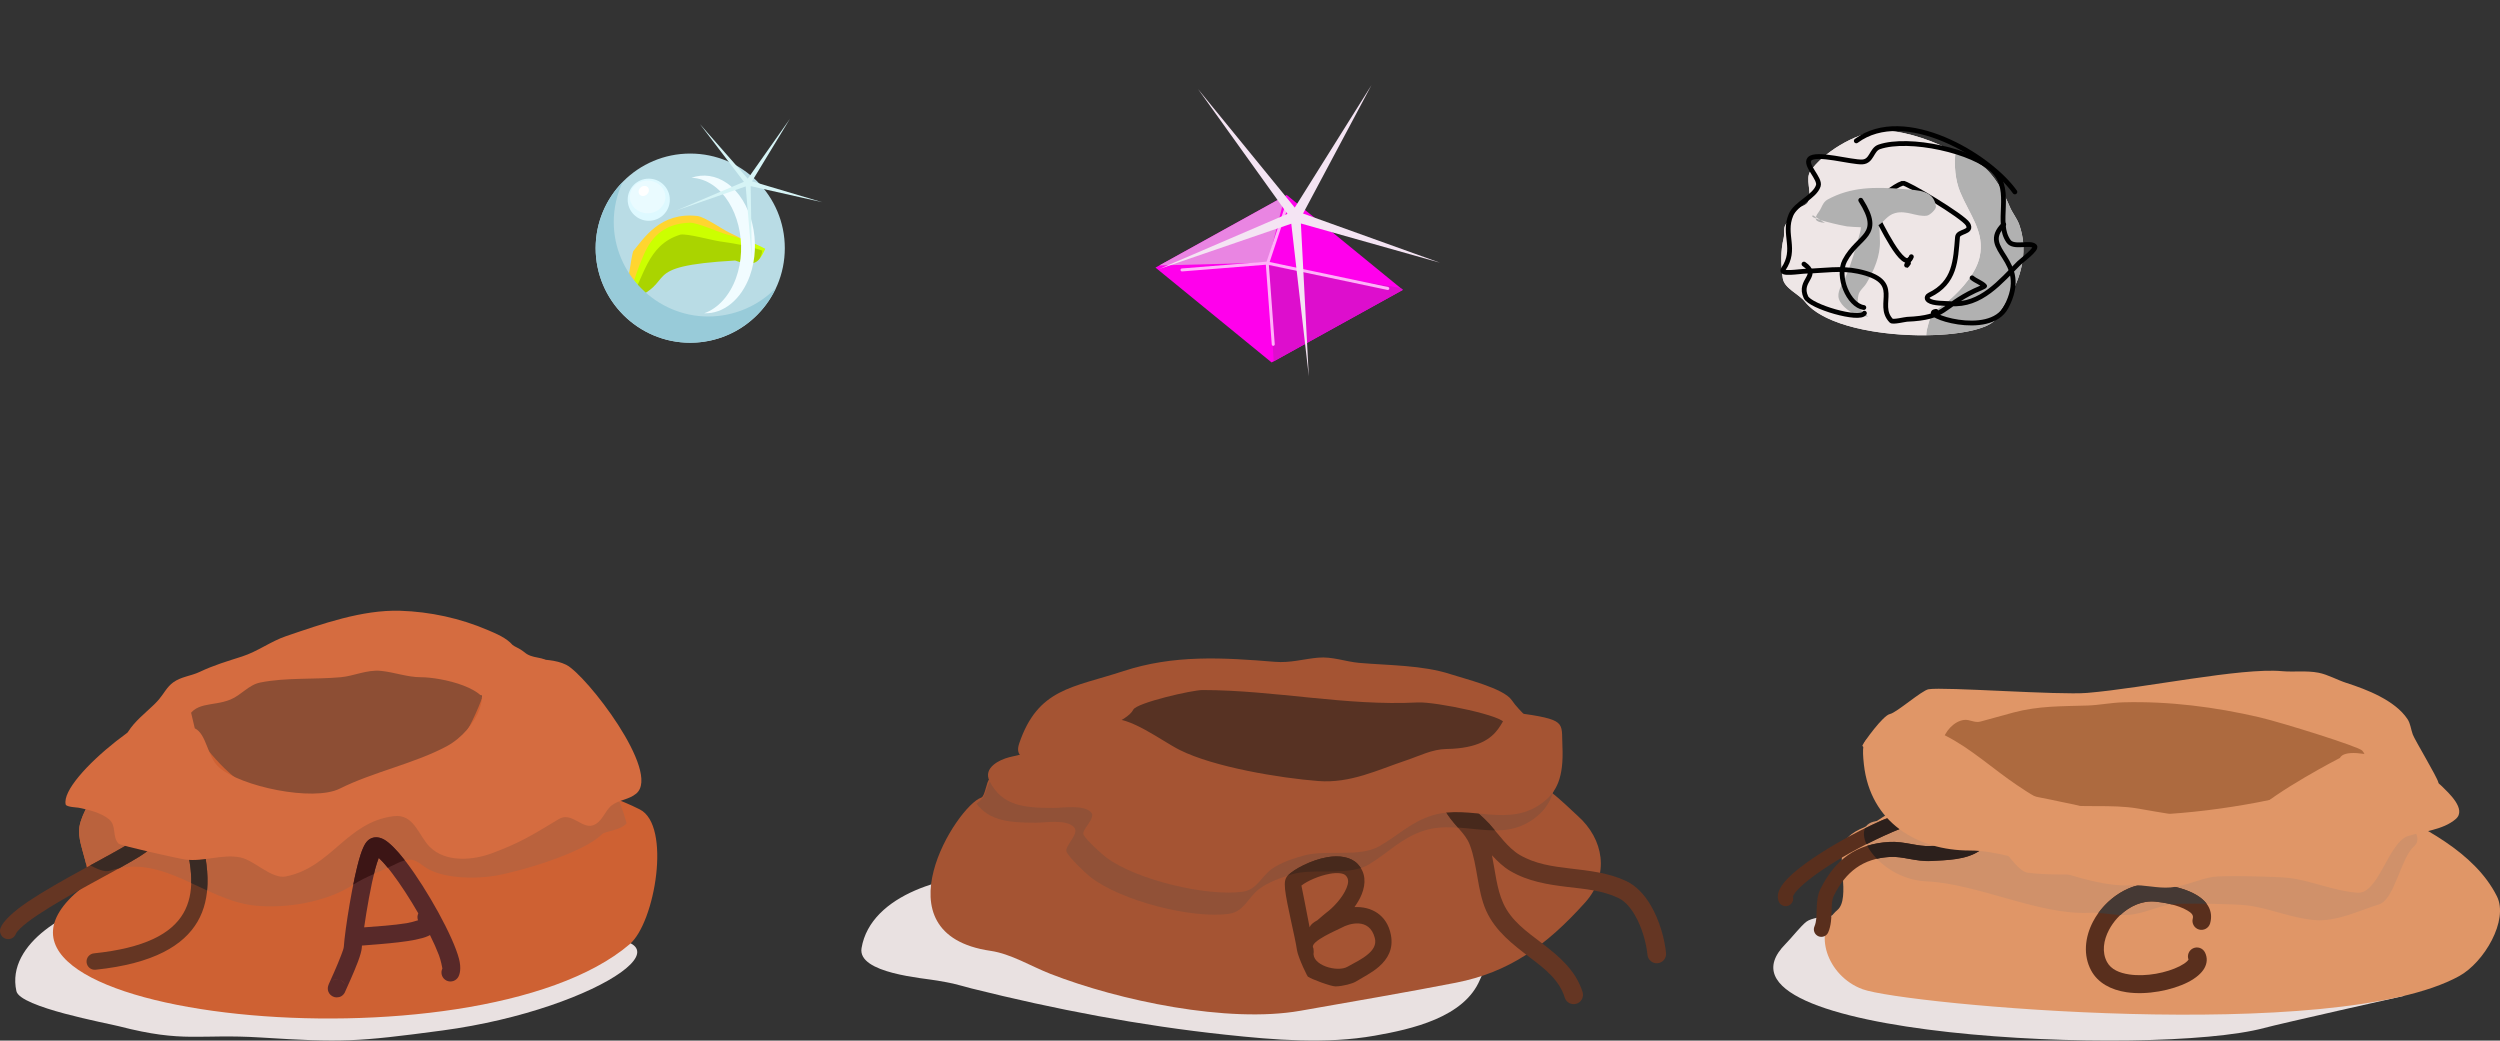<?xml version="1.0" encoding="UTF-8"?>
<!-- Created with Inkscape (http://www.inkscape.org/) -->
<svg id="svg156" width="220.48mm" height="91.772mm" version="1.1" viewBox="0 0 220.48 91.772" xmlns="http://www.w3.org/2000/svg">
 <rect x="0" y="0" width="220.48" height="91.772" fill="#333333" stroke="none"/>
 <g id="ignore0" transform="matrix(1 0 0 1 42.867 -33.048)">
  <path id="path2" d="m169.13 120.88s-10.908 2.447-12.317 2.828c-9.58 2.59-50.448.86-42.195-7.427.529-.532 1.344-1.587 1.837-1.955 3.265-2.429 48.65 2.408 49.629 3.225 1.002.836 3.978 2.236 3.045 3.329z" fill="#e9e1e1" stroke-width=".245" style="clip-rule:evenodd;fill-rule:evenodd;stroke-linecap:round;stroke-linejoin:round;stroke-miterlimit:1.5"/>
  <path id="path4" d="m169.58 101.56c.611-.415 2.789 1.36 2.598.5-.108-.492-2.072-3.733-2.257-4.236-.167-.45-.196-.95-.468-1.36-1.106-1.659-3.609-2.617-5.397-3.191-.815-.265-1.603-.725-2.439-.894-1.058-.209-2.167-.045-3.239-.14-3.651-.323-12.078 1.49-17.171 1.918-2.516.212-12.618-.55-13.991-.323-.598.101-2.826 2.072-3.413 2.188-.601.119-2.31 2.484-2.421 2.776-.389 1.037 47.355 12.488 48.199 2.762z" fill="#e09667" style="clip-rule:evenodd;fill-rule:evenodd;stroke-linecap:round;stroke-linejoin:round;stroke-miterlimit:1.5;stroke-width:.265"/>
  <path id="path6" d="m161.68 101.93c.235 0 1.098.794 1.4.931 1.191.55 2.516.651 3.728 1.212 3.847 1.789 8.575 4.112 10.53 8.014 1.061 2.119-1.125 5.834-3.321 7.043-10.922 6.022-48.974 2.495-52.618 1.161-3.141-1.151-4.466-5.093-2.217-6.993 1.193-1.008-.151-4.855.651-6.056.685-1.029 1.865-1.191 2.797-1.773 3.474-2.17 5.554-4.286 10.065-4.286 0 0 28.728.746 28.985.746z" fill="#e09667" style="clip-rule:evenodd;fill-rule:evenodd;stroke-linecap:round;stroke-linejoin:round;stroke-miterlimit:1.5;stroke-width:.265"/>
  <path id="path8" d="m165.46 99.241c-.304-.349-7.051-2.463-9.062-2.934-3.916-.913-7.993-1.431-12.023-1.32-1.061.029-2.093.249-3.159.283-2.244.071-4.3.024-6.506.614-.976.259-1.95.54-2.924.802-.529.14-.937-.217-1.46-.143-.905.13-1.675 1.04-1.887 1.887-.082.325.31 1.0.423 1.32.96 2.638 4.21 2.736 6.601 3.299 1.127.265 2.265.45 3.395.706.802.183 1.643.283 2.405.614 4.617 2 27.154-1.76 24.196-5.128z" fill="#ad6a3f" style="clip-rule:evenodd;fill-rule:evenodd;stroke-linecap:round;stroke-linejoin:round;stroke-miterlimit:1.5;stroke-width:.265"/>
  <path id="path10" d="m160.6 101.9c.661.016 1.045.026 1.074.026.235 0 1.098.794 1.4.931 1.191.55 2.516.651 3.728 1.212.781.365 1.601.749 2.426 1.167.675.688 1.593 1.778.788 2.469-1.125.963-1.712 4.678-3.059 5.098-1.736.542-3.744 1.529-5.591 1.397-2.119-.151-4-1.048-6.059-1.304-1.066-.132-5.9-.228-6.71-.093-1.294.214-2.416.823-3.728.931-1.172.098-2.265-.249-3.447-.185-4.418.233-9.898-2.574-14.372-2.768-4.347-.188-7.252-4.95-4.426-5.316 2.312-.296 3.503-2.453 5.286-3.273 1.177.865 2.315 1.789 3.426 2.529 1.024.683 3.331 5.104 4.585 5.284 2.349.336 4.823-.018 7.178.373 2.043.341 3.826.746 5.964.746.91 0 .228-1.273 1.312-1.122 3.662.508 10.507-6.064 9.422-7.684.122-.238.405-.37.802-.421z" fill="#d0916a" style="clip-rule:evenodd;fill-rule:evenodd;stroke-linecap:round;stroke-linejoin:round;stroke-miterlimit:1.5;stroke-width:.265"/>
  <path id="path12" d="m115.25 112.12c.024-.05.101-.212.183-.323.251-.331.656-.709 1.167-1.117 2.543-2.035 7.633-4.694 11.094-5.53.085.04.381.18.595.323.693.466 1.542 1.222 2.058 1.781l.026.034c-.918.355-2.035.312-2.992.368-.564.034-1.111-.069-1.659-.167-.648-.116-1.296-.228-1.968-.191-2.958.164-4.797 1.598-6.072 4.146-.275.55-.318 1.206-.336 1.881-.013.487-.005.99-.191 1.423-.146.336.011.725.347.87.336.143.725-.013.868-.349.251-.587.28-1.254.299-1.91.011-.474.003-.939.196-1.323 1.045-2.09 2.537-3.284 4.964-3.416.566-.032 1.114.071 1.662.169.651.116 1.299.228 1.968.188 1.384-.082 3.027-.09 4.212-.878.175-.116.286-.286.312-.521.013-.146-.053-.479-.349-.855-.513-.656-1.812-1.849-2.765-2.455-.347-.22-.661-.362-.894-.418-.196-.045-.365-.042-.503-.011-4.154.976-10.626 4.532-12.716 6.718-.381.402-.632.775-.746 1.085-.127.349-.114.656-.005.918.14.336.529.495.865.355.315-.132.474-.479.381-.796z" fill="#592f1d" style="clip-rule:evenodd;fill-rule:evenodd;stroke-linecap:round;stroke-linejoin:round;stroke-miterlimit:1.5;stroke-width:.265"/>
  <path id="path14" d="m124.28 104.9c1.135-.458 2.23-.826 3.199-1.056.138-.032.307-.034.503.011.233.056.548.198.894.418.953.606 2.252 1.799 2.765 2.455.296.376.362.709.349.855-.026.235-.138.405-.312.521-1.185.788-2.828.796-4.212.878-.669.04-1.318-.071-1.968-.188-.548-.098-1.095-.201-1.662-.169-.421.021-.812.077-1.18.164-.362-.376-.651-.767-.847-1.148.593-.185 1.241-.299 1.953-.339.672-.037 1.32.074 1.968.191.548.098 1.095.201 1.659.167.958-.056 2.074-.013 2.992-.368l-.026-.034c-.516-.558-1.365-1.315-2.058-1.781-.214-.143-.511-.283-.595-.323-1.752.421-3.916 1.31-5.958 2.349-.246-.534-.304-1.032-.132-1.402.519-.257 1.04-.503 1.558-.733.402-.106.767-.27 1.111-.468z" fill="#2c201c" style="clip-rule:evenodd;fill-rule:evenodd;stroke-linecap:round;stroke-linejoin:round;stroke-miterlimit:1.5;stroke-width:.265"/>
  <path id="path16" d="m150.14 117.68c-.024.034-.066.093-.103.127-.164.164-.398.312-.675.455-1.141.577-2.958.95-4.459.722-.842-.127-1.593-.431-1.951-1.101-.464-.868-.307-1.905.174-2.821.769-1.466 2.386-2.672 4.102-2.5.677.066 1.98.28 2.818.786.294.177.564.373.473.699-.117.423.131.863.553.979.422.116.86-.132.977-.553.296-1.066-.224-1.902-1.182-2.482-1.038-.63-2.642-.926-3.481-1.008-2.349-.235-4.612 1.336-5.665 3.342-.733 1.4-.876 2.985-.168 4.307.586 1.095 1.739 1.714 3.114 1.921 1.823.275 4.029-.175 5.414-.878.715-.36 1.223-.81 1.461-1.238.255-.46.277-.929.056-1.384-.192-.394-.667-.558-1.061-.368-.371.183-.538.614-.395.995z" fill="#592f1d" style="clip-rule:evenodd;fill-rule:evenodd;stroke-linecap:round;stroke-linejoin:round;stroke-miterlimit:1.5;stroke-width:.265"/>
  <path id="path18" d="m146.67 110.97c.516.064 1.039.114 1.581.14.837.151 1.875.431 2.62.884.359.217.656.468.872.757-1.381-.021-2.706-.011-3.119.053-.53-.13-1.044-.204-1.392-.238-1.154-.116-2.263.392-3.099 1.183-.647-.029-1.281-.143-1.932-.188 1.035-1.429 2.693-2.498 4.469-2.59z" fill="#453934" style="clip-rule:evenodd;fill-rule:evenodd;stroke-linecap:round;stroke-linejoin:round;stroke-miterlimit:1.5;stroke-width:.265"/>
  <path id="path26" d="m89.745 117.37c.15-.063.617-.249.773-.354.357-.237-.863.183-1.214.434-.839.596-1.244 1.025-1.648 1.992-1.393 3.344-6.037 4.372-9.28 4.944-4.3.758-8.872.375-13.178-.087-7.563-.809-14.999-2.232-22.373-4.075-.551-.138-1.094-.309-1.647-.434-.459-.105-.925-.174-1.387-.261-1.16-.216-7.048-.632-6.677-2.861.801-4.803 7.787-6.61 11.881-6.415 9.783.464 19.605 1.372 29.307 2.514 3.566.419 7.047-.494 10.58-.174 1.864.171 4.282.327 5.723 1.561.336.288 1.324.884 1.127 1.474-.243.734-1.106 1.366-1.648 1.909z" fill="#e9e1e1" stroke-width=".3" style="clip-rule:evenodd;fill-rule:evenodd;stroke-linecap:round;stroke-linejoin:round;stroke-miterlimit:1.5"/>
  <path id="path28" d="m91.549 101.97c.65-.16 1.486.277 2.301.888.947.708 1.867 1.649 2.442 2.16 2.268 2.023 2.832 5.178.638 7.621-3.497 3.896-6.772 6.166-11.386 7.074-3.973.781-9.768 1.779-13.735 2.477-6.376 1.122-15.961-.885-22.029-3.252-1.729-.674-3.473-1.766-5.288-2.033-10.169-1.482-2.942-12.812-.821-13.514.345-.114.461-1.476.728-1.626.839-.464 2.436-.1 3.377-.1-.063 1.94 38.481 1.609 43.773.304z" fill="#a55433" stroke-width=".316" style="clip-rule:evenodd;fill-rule:evenodd;stroke-linecap:round;stroke-linejoin:round;stroke-miterlimit:1.5"/>
  <path id="path30" d="m43.25 103.93c.221-.166.426-.352.592-.573.23-.303.472-1.439.745-1.585.858-.453 2.492-.098 3.455-.098-.037 1.052 12.166 1.419 23.925 1.318.141.013.279.026.411.036.68.055 1.333.026 1.971-.062 8.488-.12 16.28-.479 18.475-.996.423-.098.92.036 1.441.299-.254 1.335-.806 2.113-1.545 2.741-3.087 2.621-6.636.221-9.984 1.289-2.002.635-3.102 1.908-4.852 2.972-1.821 1.104-4.761.296-6.811.892-.938.27-2.1.687-2.891 1.286-.95.719-1.337 1.986-2.615 2.181-3.212.488-9.619-1.123-12.313-3.272-.448-.355-1.818-1.673-2.054-2.178-.239-.508 1.198-1.602.653-2.181-.684-.726-2.523-.394-3.36-.394-2.25 0-4.059-.127-5.242-1.677z" fill="#915137" stroke-width=".316" style="clip-rule:evenodd;fill-rule:evenodd;stroke-linecap:round;stroke-linejoin:round;stroke-miterlimit:1.5"/>
  <path id="path32" d="m93.603 99.156c-1.003.057-.125-.656-.555-1.357-.677-1.112-1.851-1.912-2.598-3.011-.704-1.037-4.15-1.876-5.382-2.28-2.485-.812-5.501-.773-8.075-1.001-1.226-.111-2.351-.572-3.619-.458-1.305.117-2.427.479-3.805.366-4.641-.381-8.922-.635-13.365.821-4.492 1.471-7.538 1.516-9.188 6.385-.805 2.373 3.687 1.061 4.361.728.378-.186.75-.548 1.208-.638.369-.072 1.223-.087 1.577 0 1.238.303 1.881 2.475 3.156 3.101 2.211 1.085 4.644 1.642 7.053 2.187 3.123.71 7.297.743 10.49.458 2.668-.24 5.217-1.552 7.888-1.552 2.631 0 4.946-2.718 7.239-3.284.793-.192 4.275-.821 3.433-.545" fill="#a55433" stroke-width=".302" style="clip-rule:evenodd;fill-rule:evenodd;stroke-linecap:round;stroke-linejoin:round;stroke-miterlimit:1.5"/>
  <path id="path34" d="m89.763 96.85c.27-.614-6.019-1.936-7.607-1.852-6.265.33-12.692-1.094-18.969-1.094-.917 0-5.801 1.118-6.109 1.732-.557 1.115-3.676 1.813-3.173 2.894 3.856 8.282 32.725 8.494 35.859-1.681z" fill="#573223" stroke-width=".3" style="clip-rule:evenodd;fill-rule:evenodd;stroke-linecap:round;stroke-linejoin:round;stroke-miterlimit:1.5"/>
  <path id="path36" d="m88.715 108.48c.496.539 1.027 1.04 1.609 1.381 1.577.928 3.318 1.2 5.059 1.41 1.542.182 3.088.309 4.475.97.591.281 1.065.842 1.447 1.493.645 1.101 1.018 2.476 1.122 3.525.047.45.449.782.901.737.452-.045.781-.447.736-.9-.123-1.251-.572-2.881-1.34-4.192-.563-.957-1.292-1.739-2.162-2.15-1.548-.737-3.264-.912-4.984-1.117-1.52-.182-3.046-.386-4.421-1.193-1.046-.616-1.877-1.844-2.664-2.725-.401-.453-1.757-1.678-2.402-2.157-.354-.262-.651-.338-.749-.345-.452-.025-.692.211-.822.507-.054.128-.145.383.032.74.31.625.784 1.145 1.258 1.685.363.415.733.839.945 1.401.698 1.835.651 4.042 1.447 5.816.819 1.819 2.37 2.986 3.893 4.151 1.28.973 2.544 1.933 3.04 3.516.136.431.597.673 1.03.536.433-.134.673-.597.54-1.03-.604-1.917-2.064-3.146-3.612-4.329-1.308-.999-2.689-1.956-3.391-3.519-.575-1.276-.698-2.785-.989-4.211z" fill="#653623" stroke-width=".318" style="clip-rule:evenodd;fill-rule:evenodd;stroke-linecap:round;stroke-linejoin:round;stroke-miterlimit:1.5"/>
  <path id="path38" d="m85.709 106.03c-.44-.5-.869-.992-1.157-1.573-.177-.357-.087-.614-.033-.743.129-.297.369-.53.821-.506.099.006.396.084.749.348.644.476 1.998 1.702 2.403 2.154.159.177.321.372.485.569-1.076.003-2.172-.174-3.269-.249z" fill="#47291c" stroke-width=".3" style="clip-rule:evenodd;fill-rule:evenodd;stroke-linecap:round;stroke-linejoin:round;stroke-miterlimit:1.5"/>
  <path id="path40" d="m72.512 119.19c.24.202 2.021.859 2.403.851.655-.012 1.504-.247 1.79-.424.605-.373 1.421-.772 2.042-1.318.786-.689 1.29-1.579 1.05-2.811-.346-1.777-1.744-2.517-3.213-2.441.256-.355.481-.735.635-1.115.396-.977.364-1.952-.374-2.712-.582-.597-1.589-.763-2.677-.57-1.398.249-2.908 1.044-3.461 1.611-.094.096-.194.247-.239.474-.031.155-.037.41-.003.735.135 1.296.892 4.23 1.05 5.365.088.629 1.026 2.611.997 2.354zm.481-2.172c-.228 1.14 2.077 1.811 2.98 1.288.625-.363 1.278-.644 1.838-1.133.395-.345.727-.785.572-1.394-.477-1.878-2.346-1.249-2.907-.928-.274.158-2.849 1.219-2.533 1.774.047.084.031.23.05.392zm.315-2.806c.309-.267.709-.61.807-.681.535-.392 1.408-1.273 1.772-2.169.158-.39.233-.79-.063-1.093-.117-.121-.286-.173-.473-.2-.284-.042-.606-.02-.938.04-.951.17-1.984.632-2.506 1.039.095.469.449 2.221.722 3.679.023-.054.054-.111.094-.165.072-.099.234-.252.478-.39.033-.02.069-.04.106-.059z" fill="#592f1d" stroke-width=".244" style="clip-rule:evenodd;fill-rule:evenodd;stroke-linecap:round;stroke-linejoin:round;stroke-miterlimit:1.5"/>
  <path id="path42" d="m70.697 110.27c.003-.003.007-.008.01-.011.553-.566 2.063-1.363 3.461-1.611 1.087-.193 2.094-.026 2.677.572.118.122.217.249.3.378-1.81.59-4.28.04-6.072.558-.122.034-.247.074-.375.114z" fill="#47291c" stroke-width=".265" style="clip-rule:evenodd;fill-rule:evenodd;stroke-linecap:round;stroke-linejoin:round;stroke-miterlimit:1.5"/>
  <path id="path48" d="m4.652 91.063c-1.288-.228-1.059-.474-1.862-.873-.237-.119-.412-.217-.455-.265-.549-.63-1.445-.995-2.186-1.312-2.433-1.042-5.085-1.619-7.724-1.701-3.352-.103-6.917 1.169-10.056 2.236-1.35.458-2.518 1.355-3.886 1.796-1.34.431-2.471.759-3.741 1.36-.768.365-1.628.413-2.332.923-.56.405-.824.99-1.263 1.506-1.151 1.355-3.765 2.791-3.012 5.053l30.913-5.392c5.366.087 8.316-2.855 5.604-3.331z" fill="#d56c40" style="clip-rule:evenodd;fill-rule:evenodd;stroke-linecap:round;stroke-linejoin:round;stroke-miterlimit:1.5;stroke-width:.265"/>
  <path id="path50" d="m.081 95.864c.532-2.159-4.131-3.09-5.809-3.09-1.235 0-2.33-.439-3.546-.561-1.236-.122-2.372.455-3.546.561-2.308.209-4.822.013-7.093.466-1.026.206-1.667 1.101-2.613 1.495-1.613.672-3.296.09-3.92 1.958 3.824 16.886 24.412 15.79 26.528-.828z" fill="#8d4e34" style="clip-rule:evenodd;fill-rule:evenodd;stroke-linecap:round;stroke-linejoin:round;stroke-miterlimit:1.5;stroke-width:.265"/>
  <path id="path52" d="m7.302 115.87c13.04-1.034 2.906 6.178-11.158 8.059-7.578 1.013-8.882 1.064-15.993.619-5.541-.347-6.734.503-12.522-.992-1.079-.278-8.734-1.675-9.05-3.098-.953-4.289 4.937-7.395 8.182-7.935 6.009-1.003 12.755.28 18.845.619 4.689.262 9.404-.267 14.134.619 1.844.347 5.736 2.254 7.563 2.109z" fill="#e9e1e1" style="clip-rule:evenodd;fill-rule:evenodd;stroke-linecap:round;stroke-linejoin:round;stroke-miterlimit:1.5;stroke-width:.265"/>
  <path id="path54" d="m-.373 94.666c1.816-1.273 2.567 2.225 2.398 4.21-.412 4.831 4.249 1.879 11.533 5.556 2.801 1.415 1.344 9.977-.89 11.885-13.614 11.631-62.421 6.413-48.343-4.948 1.403-1.13-.487-3.612-.187-5.413.371-2.225 4.022-6.818 5.88-8.305.206-.164 3.358-1.868 3.266-1.961 5.649 11.763 20.906 13.351 26.343-1.024z" fill="#ce6133" style="clip-rule:evenodd;fill-rule:evenodd;stroke-linecap:round;stroke-linejoin:round;stroke-miterlimit:1.5;stroke-width:.265"/>
  <path id="path56" d="m2.166 100.52c1.637 1.318 7.593-4.567 10.23 5.133-.575.672-1.863.654-2.202.992-1.602 1.603-7.145 3.26-9.426 3.641-1.727.288-4.756.283-6.253-.841-1.031-.773-1.338-.791-2.938.008-.836.418-2.344.979-3.276 1.601-2.362 1.574-6.043 2.156-8.763 1.852-4.372-.484-8.044-4.628-12.692-3.08-.647.217-1.5-.392-2.125-.614-.247-1.066-.746-2.268-.581-3.26.199-1.196 1.346-3.075 2.652-4.789 1.316.627 2.575 1.476 3.974 1.757 1.664.333 3.538-.413 5.133-.093 1.146.23 2.114.976 3.266 1.119.543.069 1.126-.153 1.702-.357 4.348 2.127 9.387 1.884 13.408-1.246.779-.101 1.559-.191 2.342-.262 1.483-.135 3.486-.849 5.55-1.561z" fill="#ba623d" style="clip-rule:evenodd;fill-rule:evenodd;stroke-linecap:round;stroke-linejoin:round;stroke-miterlimit:1.5;stroke-width:.265"/>
  <path id="path58" d="m-30.587 106.83c-.131.101-.436.331-.738.519-1.997 1.238-6.362 3.397-9.037 5.191-1.311.878-2.221 1.733-2.457 2.344-.144.373.042.794.416.939.374.143.795-.042.939-.418.054-.14.189-.288.362-.46.369-.362.908-.77 1.549-1.199 2.662-1.786 7.006-3.932 8.993-5.162.736-.458 1.182-.865 1.298-1.09.156-.302.119-.561.013-.77-.181-.357-.619-.5-.976-.318-.179.09-.305.246-.362.423zm.025.513h.001z" fill="#653623" style="clip-rule:evenodd;fill-rule:evenodd;stroke-linecap:round;stroke-linejoin:round;stroke-miterlimit:1.5;stroke-width:.265"/>
  <path id="path60" d="m-34.435 118.57c5.141-.534 7.778-2.162 8.991-4.244 1.224-2.101 1.025-4.744.304-7.456-.103-.389-.501-.619-.888-.516-.387.103-.618.5-.515.889.614 2.31.887 4.561-.156 6.353-1.053 1.807-3.418 3.064-7.886 3.53-.398.042-.688.4-.647.796.041.4.398.691.797.648z" fill="#653623" style="clip-rule:evenodd;fill-rule:evenodd;stroke-linecap:round;stroke-linejoin:round;stroke-miterlimit:1.5;stroke-width:.265"/>
  <path id="path62" d="m-26.004 110.93c.029-1.167-.204-2.416-.54-3.686-.106-.386.127-.783.513-.886.389-.103.786.127.889.513.434 1.63.677 3.236.537 4.712-.466-.214-.934-.437-1.4-.654zm-8.914-1.558c1.421-.775 2.728-1.482 3.593-2.016.302-.188.606-.418.736-.521.058-.177.185-.331.362-.423.357-.183.794-.037.976.32.106.206.143.468-.013.77-.116.225-.561.632-1.299 1.087-.476.296-1.093.646-1.786 1.032-.267.053-.534.124-.807.214-.529.177-1.193-.198-1.762-.463z" fill="#392a24" style="clip-rule:evenodd;fill-rule:evenodd;stroke-linecap:round;stroke-linejoin:round;stroke-miterlimit:1.5;stroke-width:.265"/>
  <path id="path66" d="m-10.948 116.44c1.888-.151 4.699-.331 5.825-.836.062-.029.121-.058.177-.09.319.64.588 1.244.786 1.767.179.476.285 1.056.307 1.183-.166.336-.074.754.237.987.351.262.849.188 1.111-.161.211-.283.327-.87.119-1.677-.512-1.984-2.795-6.088-4.644-8.525-.759-1-1.471-1.725-1.964-2-.502-.278-.929-.233-1.235-.058-.124.071-.267.193-.398.386-.135.201-.288.54-.432.979-.673 2.056-1.403 6.781-1.488 8.155-.009.148-.112.418-.233.738-.36.963-.959 2.252-1.088 2.545-.112.257-.091.426-.09.445.024.304.181.468.305.564.175.135.391.206.661.146.062-.013.291-.045.484-.331.04-.058.071-.122.093-.185.134-.304.749-1.633 1.121-2.625.193-.516.316-.96.331-1.196.004-.064.009-.132.016-.209zm-1.899 3.043c.174.069.338.198.423.445-.056-.146-.156-.278-.296-.373-.041-.029-.084-.05-.128-.071zm-.953.251c-.004.005-.007.011-.011.016-.004.005-.008.011-.011.016zm.014-.018-.01.013.017-.021zm.033-.04-.008.011.011-.013zm.679-.254c-.074-.011-.163-.016-.261.005-.098.021-.206.069-.316.156.165-.127.373-.185.578-.161zm7.097-5.824c-.74-1.286-1.569-2.561-2.319-3.551-.425-.561-.821-1.027-1.159-1.333l-.011-.008c-.101.275-.229.648-.318.997-.377 1.466-.745 3.561-.969 5.13 1.175-.087 2.625-.185 3.759-.37.334-.056.721-.167.991-.254-.072-.196-.065-.418.026-.611z" fill="#582929" style="clip-rule:evenodd;fill-rule:evenodd;stroke-linecap:round;stroke-linejoin:round;stroke-miterlimit:1.5;stroke-width:.265"/>
  <path id="path68" d="m-11.716 111.07c.208-1.034.435-1.998.656-2.672.144-.439.296-.778.432-.979.131-.193.274-.315.398-.386.305-.175.732-.22 1.235.058.465.259 1.125.921 1.836 1.834-.325.085-.72.265-1.265.537-.076.037-.157.077-.244.116-.284-.349-.55-.643-.788-.86l-.011-.008c-.101.275-.229.648-.318.997-.034.132-.069.273-.103.415-.641.286-1.311.603-1.813.939z" fill="#3c1515" style="clip-rule:evenodd;fill-rule:evenodd;stroke-linecap:round;stroke-linejoin:round;stroke-miterlimit:1.5;stroke-width:.265"/>
 </g>
 <g id="container0" transform="matrix(1.003 0 0 1.003 22.79 -26.872)">
  <rect id="rect1350-7-15" x="19.673" y="27.146" width="39.888" height="39.888" style="-inkscape-stroke:none;clip-rule:evenodd;fill:none;paint-order:stroke fill markers;stop-color:#000000;stroke-linecap:round;stroke-linejoin:round;stroke-miterlimit:1.5;stroke-width:.133"/>
 </g>
 <g id="container1" transform="matrix(1.429 0 0 1.429 12.189 -46.862)">
  <rect id="rect1350-7-3" x="57.581" y="33.048" width="28" height="28" style="-inkscape-stroke:none;clip-rule:evenodd;fill:none;paint-order:stroke fill markers;stop-color:#000000;stroke-linecap:round;stroke-linejoin:round;stroke-miterlimit:1.5;stroke-width:.093"/>
 </g>
 <g id="container2" transform="matrix(1.429 0 0 1.429 20.837 -46.861)">
  <rect id="rect1350-7-1" x="89.256" y="33.048" width="28" height="28" style="-inkscape-stroke:none;clip-rule:evenodd;fill:none;paint-order:stroke fill markers;stop-color:#000000;stroke-linecap:round;stroke-linejoin:round;stroke-miterlimit:1.5;stroke-width:.093"/>
 </g>
 <g id="container3" transform="matrix(1.429 0 0 1.429 48.23 -74.089)">
  <rect id="rect1350" x="-27.041" y="81.919" width="28" height="28" style="-inkscape-stroke:none;fill:none;paint-order:stroke fill markers;stop-color:#000000;stroke-miterlimit:1.5;stroke-width:.093"/>
 </g>
 <g id="container4" transform="matrix(1.429 0 0 1.429 11.63 -74.089)">
  <rect id="rect1350-7" x="57.581" y="81.919" width="28" height="28" style="-inkscape-stroke:none;clip-rule:evenodd;fill:none;paint-order:stroke fill markers;stop-color:#000000;stroke-linecap:round;stroke-linejoin:round;stroke-miterlimit:1.5;stroke-width:.093"/>
 </g>
 <g id="container5" transform="matrix(1.429 0 0 1.429 -20.042 -74.089)">
  <rect id="rect1350-6" x="133.31" y="81.919" width="28" height="28" style="-inkscape-stroke:none;fill:none;paint-order:stroke fill markers;stop-color:#000000;stroke-miterlimit:1.5;stroke-width:.093"/>
 </g>
 <g id="draggable0" transform="matrix(1 0 0 1 -9.062 -75.569)">
  <ellipse id="path1378" cx="71.58" cy="95.919" rx="17.261" ry="17.5" style="-inkscape-stroke:none;fill-opacity:0;paint-order:stroke fill markers;stop-color:#000000;stroke-width:.773"/>
  <circle id="circle130" cx="69.934" cy="97.454" r="8.342" fill="#b9dce5" fill-rule="evenodd" style="clip-rule:evenodd;stroke-linecap:round;stroke-linejoin:round;stroke-miterlimit:1.5;stroke-width:.231"/>
  <path id="path132" d="m76.286 97.807c-.871-.738-1.998-1.289-2.926-1.736-.613-.293-2.158-1.381-2.796-1.453-3.271-.371-4.712 1.96-5.658 3.104-.09.111-.78 4.232-.573 4.257.839.095 3.389-4.082 4.019-4.467.836-.512-.004-1.575 1.905-1.358 4.341.491 3.662 4.516 6.029 1.653z" fill="#ffd52f" style="clip-rule:evenodd;stroke-linecap:round;stroke-linejoin:round;stroke-miterlimit:1.5;stroke-width:.231"/>
  <path id="path134" d="m76.556 97.511c-1.098-.597-2.382-.976-3.439-1.278-.697-.201-2.57-1.042-3.217-1.022-3.316.106-3.939 2.585-4.478 3.837-.054.118-1.015 2.802-.805 2.795.851-.028 3.612-3.028 4.097-3.494.643-.618-.759-1.683 1.175-1.744 4.401-.138 5.318 4.034 6.666.904z" fill="#ccff00" style="clip-rule:evenodd;stroke-linecap:round;stroke-linejoin:round;stroke-miterlimit:1.5;stroke-width:.231"/>
  <circle id="circle136" cx="66.277" cy="93.183" r="1.858" fill="#def9ff" fill-rule="evenodd" style="clip-rule:evenodd;stroke-linecap:round;stroke-linejoin:round;stroke-miterlimit:1.5;stroke-width:.231"/>
  <path id="path138" d="m76.289 97.671c-1.256-.447-2.628-.653-3.755-.816-.744-.108-2.832-.696-3.46-.595-3.027.911-3.198 3.955-4.549 5.832 4.584-1.707.431-3.035 9.372-3.547 1.37.519 2.224.341 2.392-.874z" fill="#aad400" style="clip-rule:evenodd;stroke-linecap:round;stroke-linejoin:round;stroke-miterlimit:1.5;stroke-width:.231"/>
  <ellipse id="ellipse140" cx="66.176" cy="92.936" rx="1.568" ry="1.44" fill="#eafbff" fill-rule="evenodd" style="clip-rule:evenodd;stroke-linecap:round;stroke-linejoin:round;stroke-miterlimit:1.5;stroke-width:.231"/>
  <ellipse id="ellipse142" transform="rotate(138.57)" cx="11.787" cy="-112.85" rx=".485" ry=".412" fill="#ffffff" fill-rule="evenodd" style="clip-rule:evenodd;stroke-linecap:round;stroke-linejoin:round;stroke-miterlimit:1.5;stroke-width:.231"/>
  <path id="path144" d="m63.977 91.626c-1.525 1.557-2.382 3.651-2.385 5.828 0 4.578 3.766 8.341 8.342 8.341 3.237-.002 6.191-1.891 7.555-4.827-1.566 1.603-3.715 2.509-5.957 2.514-4.576 0-8.342-3.766-8.342-8.341.003-1.215.272-2.415.787-3.515z" fill="#98cbd9" style="clip-rule:evenodd;stroke-linecap:round;stroke-linejoin:round;stroke-miterlimit:1.5;stroke-width:.231"/>
  <path id="path146" d="m73.174 91.723c-.973-.678-2.088-.846-3.132-.475.663.023 1.317.249 1.913.664 2.181 1.527 3.091 5.221 2.016 8.185-.562 1.543-1.583 2.671-2.803 3.099 1.701.065 3.269-1.215 4.022-3.289 1.075-2.966.165-6.66-2.016-8.185z" fill="#f1fcff" style="clip-rule:evenodd;stroke-linecap:round;stroke-linejoin:round;stroke-miterlimit:1.5;stroke-width:.231"/>
  <path id="path150" d="m68.702 94.137 5.966-2.535-3.89-5.105 4.233 4.828 3.72-5.283-3.35 5.519 6.189 1.84-6.304-1.417.105 6.42-.546-6.395z" fill="#d6f4f6" fill-rule="evenodd" stroke-width=".392" style="clip-rule:evenodd;stroke-linecap:round;stroke-linejoin:round;stroke-miterlimit:1.5"/>
 </g>
 <g id="draggable1" transform="matrix(1 0 0 1 41.821 -35.678)">
  <ellipse id="path1378-0" cx="72.627" cy="56.028" rx="17.261" ry="17.5" style="-inkscape-stroke:none;fill-opacity:0;font-variation-settings:normal;paint-order:stroke fill markers;stop-color:#000000;stroke-width:.773"/>
  <path id="path114" d="m60.084 59.277 11.573-6.403 10.242 8.368-11.573 6.403z" fill="#ff00ec" stroke-width=".394" style="clip-rule:evenodd;fill-rule:evenodd;stroke-linecap:round;stroke-linejoin:round;stroke-miterlimit:1.5"/>
  <path id="path116" d="m60.419 59.09 11.077-6.128-1.499 5.878z" fill="#e985e2" style="clip-rule:evenodd;fill-rule:evenodd;stroke-linecap:round;stroke-linejoin:round;stroke-miterlimit:1.5;stroke-width:.265"/>
  <path id="path118" d="m81.701 61.079.198.162-11.39 6.302-.53-8.43z" fill="#dd0ecd" style="clip-rule:evenodd;fill-rule:evenodd;stroke-linecap:round;stroke-linejoin:round;stroke-miterlimit:1.5;stroke-width:.265"/>
  <path id="path120" d="m69.816 59.025.522 7.032c.005.073.069.128.142.122.073-.005.127-.069.122-.142l-.519-6.994 10.459 2.207c.071.015.141-.031.157-.102.015-.072-.031-.142-.102-.157l-10.445-2.204 1.514-4.556c.023-.069-.015-.144-.084-.167-.069-.023-.144.015-.167.084l-1.53 4.606-7.473.6c-.073.006-.127.07-.121.142.006.073.07.127.143.121z" fill="#ffb1f9" style="clip-rule:evenodd;fill-rule:evenodd;stroke-linecap:round;stroke-linejoin:round;stroke-miterlimit:1.5;stroke-width:.265"/>
  <path id="path124" d="m60.419 59.4 11.307-4.859-7.893-11.012 8.533 10.457 6.764-10.798-6.033 11.322 12.073 4.338-12.263-3.46.698 13.479-1.545-13.46z" fill="#f4e4f3" stroke-width=".787" style="clip-rule:evenodd;fill-rule:evenodd;stroke-linecap:round;stroke-linejoin:round;stroke-miterlimit:1.5"/>
 </g>
 <g id="draggable2" transform="matrix(1 0 0 1 22.146 -30.288)">
  <ellipse id="path1378-3" cx="146.2" cy="50.638" rx="17.261" ry="17.5" style="-inkscape-stroke:none;fill-opacity:0;font-variation-settings:normal;paint-order:stroke fill markers;stop-color:#000000;stroke-width:.773"/>
  <path id="path80" d="m137.04 56.901c2.973 3.752 15.943 3.618 16.932 1.364.279-.637.837-1.319 1.175-1.924 1.071-1.915 1.547-4.109.787-6.234-.196-.548-.602-1.032-.831-1.573-.511-1.209-1.335-2.851-2.525-3.689-.971-.683-2.14-1.065-3.234-1.584-1.498-.712-4.012-1.58-5.759-1.421-2.203.201-4.988 1.962-6.066 3.538-.471.689.127 1.843-.165 2.618-.202.538-.909.469-1.196.889-.26.381-.488.783-.791 1.157-.27.332-.115.864-.211 1.25-.28 1.125-.241 2.377-.08 3.519.13.921 1.398 1.378 1.963 2.091z" fill="#eee6e6" style="clip-rule:evenodd;fill-rule:evenodd;stroke-linecap:round;stroke-linejoin:round;stroke-miterlimit:1.5;stroke-width:.172"/>
  <path id="path82" d="m147.73 59.855c.007-.347.106-.698.219-1.106.334-1.206.959-1.228 1.881-2.053 1.105-.988 2.29-2.337 2.608-3.732.497-2.178-.874-3.717-1.713-5.735-.438-1.055-.549-2.371-.411-3.539.79.338 1.578.67 2.266 1.154 1.189.838 2.013 2.481 2.525 3.689.229.541.635 1.025.831 1.573.761 2.126.284 4.319-.787 6.234-.338.604-.896 1.287-1.175 1.924-.428.977-3.105 1.556-6.244 1.59z" fill="#b1b1b1" style="clip-rule:evenodd;fill-rule:evenodd;stroke-linecap:round;stroke-linejoin:round;stroke-miterlimit:1.5;stroke-width:.172"/>
  <path id="path84" d="m147.73 59.855c-4.106.051-9.002-.828-10.688-2.954-.565-.713-1.833-1.17-1.963-2.091-.161-1.142-.201-2.394.08-3.519.096-.387-.059-.919.211-1.25.303-.374.53-.776.791-1.157.287-.419.994-.351 1.196-.889.292-.775-.307-1.929.165-2.618 1.078-1.576 3.862-3.337 6.066-3.538 1.747-.159 4.261.709 5.759 1.421.319.151.644.29.969.43-.138 1.167-.028 2.483.411 3.539.839 2.019 2.21 3.558 1.713 5.735-.318 1.395-1.503 2.744-2.608 3.732-.922.824-1.547.846-1.881 2.053-.113.408-.212.759-.219 1.106z" fill="#eee6e6" style="clip-rule:evenodd;fill-rule:evenodd;stroke-linecap:round;stroke-linejoin:round;stroke-miterlimit:1.5;stroke-width:.172"/>
  <path id="path86" d="m142.28 57.908c-.525-.374-.689-.889-.524-1.611.09-.395.496-.678.706-1.033.663-1.114 1.227-2.418 1.188-3.718-.035-1.166.015-2.465-1.067-3.316-.112-.089-.909-.766-1.084-.637-.299.223.134.8.225 1.02.235.565.344 1.568.182 2.15-.377 1.359-.743 2.712-1.317 4.027-.229.524-.635 1.039-.601 1.632.038.652.85 1.313 1.47 1.577.273.117.516.134.813.158.068.006.441.082.355.075z" fill="#b1b1b1" style="clip-rule:evenodd;fill-rule:evenodd;stroke-linecap:round;stroke-linejoin:round;stroke-miterlimit:1.5;stroke-width:.172"/>
  <path id="path90" d="m151.78 54.792c.322.276.815.422 1.1.718.036.037-.694.334-.859.412-3.001 1.44-2.51 2.38-5.986 2.526-.183.007-1.245.273-1.386.127-1.451-1.509 1.21-3.483-2.937-4.359-1.528-.321-3.019-.054-4.537-.014-.684.017-2.399.34-2.049-.171 1.223-1.787-.055-3.047.674-4.783.429-1.022 2.104-1.601 2.415-2.581.201-.635-1.242-1.832-.766-2.364.552-.615 3.71.325 4.653.266.848-.052.795-1.09 1.486-1.327 2.619-.901 8.398.371 10.133 2.175 1.673 1.737.078 4.488 1.275 6.155.458.637 1.906.023 2.302.433.23.239-1.189 1.292-1.359 1.46-1.619 1.607-3.37 3.832-6.076 3.607-.497-.041-1.502.001-1.902-.28-.298-.209-.073-.427.04-.48 2.291-1.1 2.317-3.054 2.489-5.115.047-.559 1.348-.378.919-1.133-.395-.698-5.477-3.718-5.749-3.625-.82.281-2.078 1.35-2.502 1.968" style="clip-rule:evenodd;fill:none;stroke-linecap:round;stroke-linejoin:round;stroke-miterlimit:1.5;stroke-width:.424px;stroke:#000000"/>
  <path id="path92" d="m146.25 53.169c-.067.095-.483.914-.083.329" style="clip-rule:evenodd;fill:none;stroke-linecap:round;stroke-linejoin:round;stroke-miterlimit:1.5;stroke-width:.424px;stroke:#000000"/>
  <path id="path94" d="m146.42 52.929c-.61 1.681-2.909-3.372-3.068-3.535l-.253-.264c-.527-.371-4.36-.481-4.4-.003" style="clip-rule:evenodd;fill:none;stroke-linecap:round;stroke-linejoin:round;stroke-miterlimit:1.5;stroke-width:.424px;stroke:#000000"/>
  <path id="path98" d="m137.75 49.281c-.629.221 2.764.955 2.993.974.606.05 2.153.192 2.703-.072.549-.263.804-.91 1.553-1.106 1.021-.266 1.883.354 2.79.232.249-.033.836-.558.799-.823-.203-1.437-1.54-1.412-2.907-1.526-2.525-.21-4.618-.183-6.651.927-.443.243-.496.719-.764 1.073-.48.636-.372.909.536.984z" fill="#b1b1b1" fill-rule="evenodd" stroke-width=".172" style="clip-rule:evenodd;stroke-linecap:round;stroke-linejoin:round;stroke-miterlimit:1.5"/>
  <path id="path100" d="m142.28 57.908c-.409.694-4.774-.58-5.159-1.413-.702-1.514 1.29-1.89-.17-2.917" style="clip-rule:evenodd;fill:none;stroke-linecap:round;stroke-linejoin:round;stroke-miterlimit:1.5;stroke-width:.424px;stroke:#000000"/>
  <path id="path102" d="m148.59 57.747c-1.547.212 4.709 2.43 6.196-.385 2.244-4.248-2.534-4.979-.219-7.277" style="clip-rule:evenodd;fill:none;stroke-linecap:round;stroke-linejoin:round;stroke-miterlimit:1.5;stroke-width:.424px;stroke:#000000"/>
  <path id="path104" d="m155.55 47.214c-2.281-3.215-9.734-7.659-13.986-4.503" style="clip-rule:evenodd;fill:none;stroke-linecap:round;stroke-linejoin:round;stroke-miterlimit:1.5;stroke-width:.424px;stroke:#000000"/>
  <path id="path106" d="m142.23 57.411c-1.357-.197-2.414-2.748-1.68-4.138 1.214-2.299 3.426-2.144 1.406-5.327" style="clip-rule:evenodd;fill:none;stroke-linecap:round;stroke-linejoin:round;stroke-miterlimit:1.5;stroke-width:.424px;stroke:#000000"/>
 </g>
 <g id="ignore1" transform="matrix(1 0 0 1 42.867 -33.048)">
  <path id="path44" d="m84.711 99.103c2.822-.048 3.931-.932 4.545-1.762.593-.806.719-1.561 1.483-1.453 4.638.644 4.084.818 4.186 2.939.135 2.849-.539 4.045-1.642 4.926-3.017 2.412-6.487.204-9.759 1.187-1.957.584-3.032 1.756-4.743 2.736-1.78 1.016-4.653.273-6.658.821-.917.249-2.052.632-2.825 1.183-.929.662-1.306 1.831-2.556 2.007-3.14.449-9.399-1.034-12.036-3.011-.437-.327-1.774-1.54-2.007-2.005-.234-.467 1.171-1.474.638-2.007-.668-.668-2.466-.363-3.284-.363-2.568 0-4.545-.159-5.654-2.373-.581-1.166.878-1.882 1.735-2.097 1.78-.443 3.368-.68 5.106-1.549 1.115-.557 2.382-1.615 3.65-1.825 1.831-.306 4.665 1.924 6.292 2.736 3.023 1.513 8.842 2.475 12.219 2.736 2.825.219 5.216-.977 7.754-1.825 1.169-.39 2.268-.98 3.557-1.001z" fill="#a55433" stroke-width=".3" style="clip-rule:evenodd;fill-rule:evenodd;stroke-linecap:round;stroke-linejoin:round;stroke-miterlimit:1.5"/>
  <path id="path64" d="m-25.689 97.278c1.076.537 1.077 2.503 2.147 3.453 1.885 1.675 8.293 3.04 10.639 1.868 2.933-1.468 6.581-2.209 9.426-3.733 2.724-1.46 4.46-5.411 1.763-5.895.651.034.963-.86 1.503-1.199 1.125-.704 2.925-.794 4.2-.654 1.012.114 2.157.098 3.08.561 1.755.876 8.42 9.485 6.173 11.359-.655.545-1.494.537-2.146 1.027-.641.482-.826 1.487-1.68 1.773-.953.318-1.891-1.217-2.986-.561-2.475 1.487-3.411 2.085-5.893 3.014-1.708.64-4.107.841-5.506-.558-.978-.979-1.379-2.932-3.173-2.707-4.18.521-5.476 4.511-9.519 5.318-1.257.251-2.777-1.431-4.013-1.68-1.603-.32-3.235.405-4.853.188-.597-.079-5.701-1.222-5.88-1.4-.587-.587-.158-1.58-.84-2.146-.708-.59-1.844-.855-2.706-1.027-.086-.018-1.066-.056-1.12-.28-.56-2.352 8.775-9.636 10.919-8.681z" fill="#d56c40" style="clip-rule:evenodd;fill-rule:evenodd;stroke-linecap:round;stroke-linejoin:round;stroke-miterlimit:1.5;stroke-width:.265"/>
  <path id="path20" d="m163.49 99.9c.722-1.442 7.485.976 9.004 2.495.55.55 2.215 2.029 1.212 2.889-1.122.963-2.847 1.072-4.194 1.492-1.736.542-2.606 5.136-4.456 5.003-2.119-.151-3.998-1.048-6.056-1.304-1.066-.132-5.9-.228-6.71-.093-1.294.214-2.416.823-3.731.931-1.169.098-2.262-.249-3.447-.188-4.416.233-9.782-3.067-14.258-3.067-4.625 0-8.771-2.474-9.34-7.588-.328-2.934.373-2.363 2.797-2.363 1.177 0 3.191-.781 4.381-.188 2.246 1.125 4.334 3.045 6.337 4.381 1.024.683 2.193 1.498 3.447 1.677 2.349.336 4.823-.021 7.176.373 2.045.341 3.829.746 5.966.746.908 0 3.418.495 4.194-.28 1.99-1.992 7.678-4.919 7.678-4.919z" fill="#e09667" style="clip-rule:evenodd;fill-rule:evenodd;stroke-linecap:round;stroke-linejoin:round;stroke-miterlimit:1.5;stroke-width:.265"/>
 </g>
</svg>
